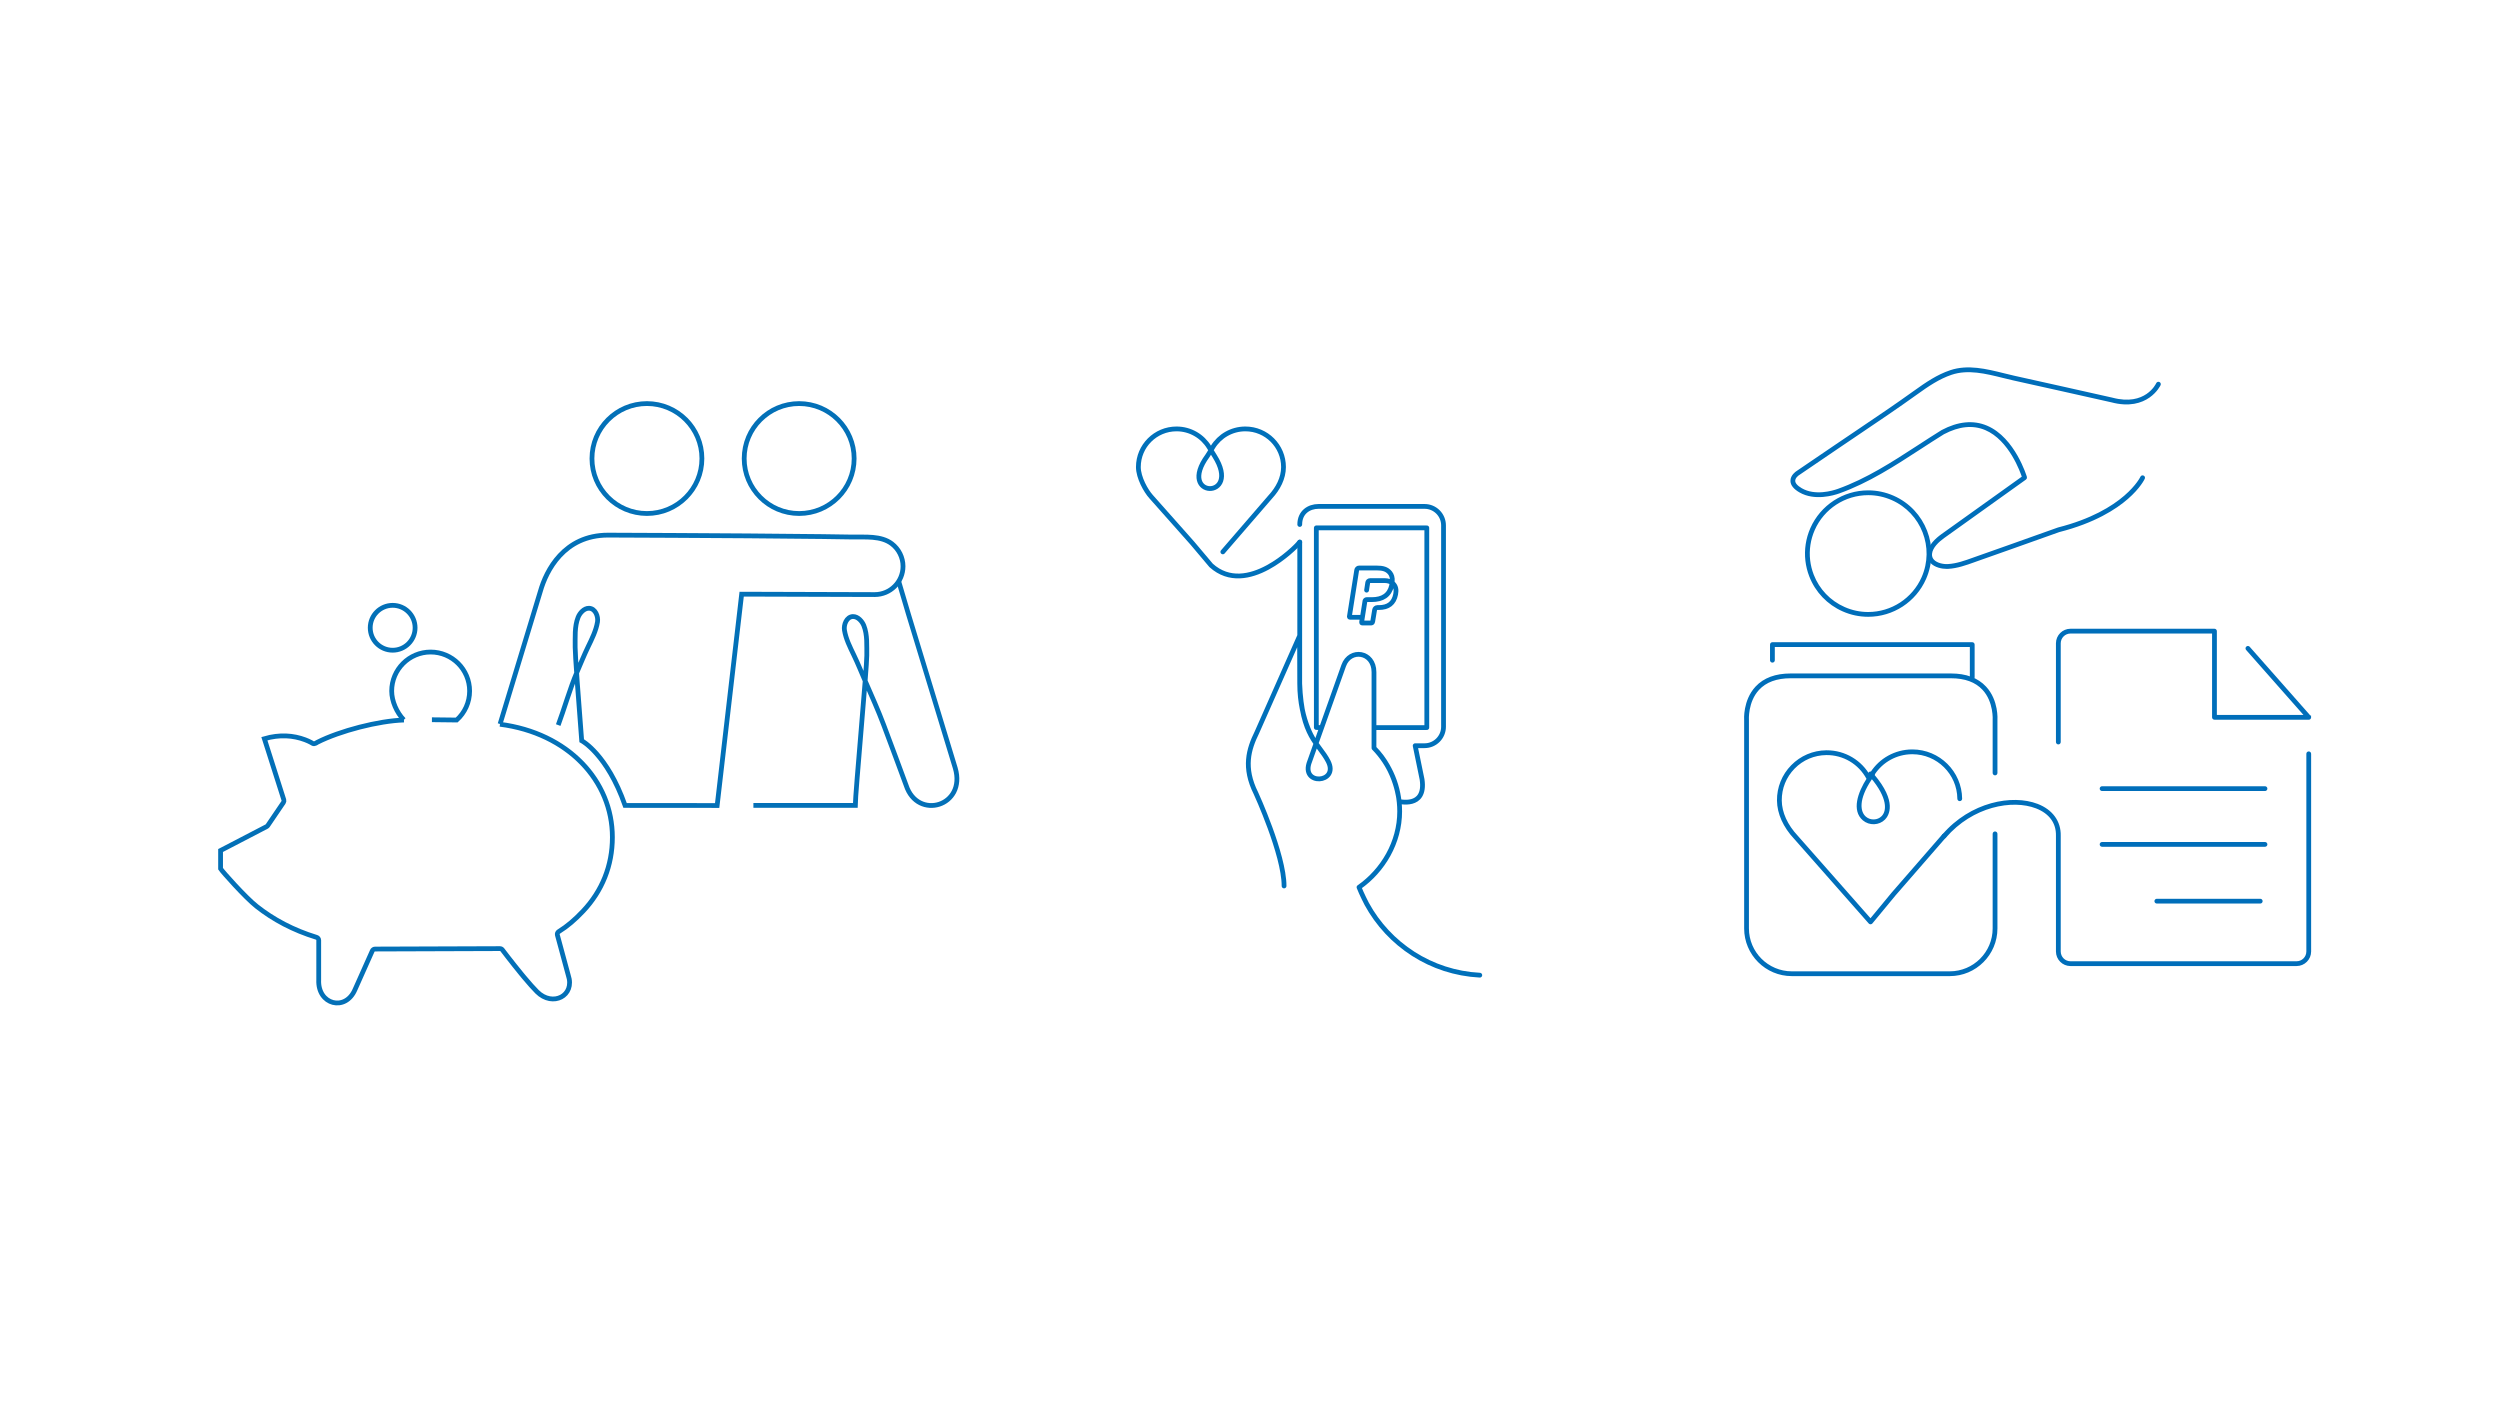 <?xml version="1.0" encoding="UTF-8"?>
<svg width="888px" height="499px" viewBox="0 0 888 499" version="1.1" xmlns="http://www.w3.org/2000/svg" xmlns:xlink="http://www.w3.org/1999/xlink">
    <!-- Generator: Sketch 61.2 (89653) - https://sketch.com -->
    <title>Artboard</title>
    <desc>Created with Sketch.</desc>
    <g id="Artboard" stroke="none" stroke-width="1" fill="none" fill-rule="evenodd">
        <rect fill="#FFFFFF" x="0" y="0" width="888" height="499"></rect>
        <g id="Group-7" transform="translate(404, 152)" stroke="#0070BA" stroke-linecap="round" stroke-linejoin="round" stroke-width="1.7">
            <path d="M81.415,57.624 L81.823,54.919 C81.863,54.669 82.113,54.221 82.677,54.221 L87.789,54.221 C88.999,54.221 90.049,54.624 90.613,55.103 C91.872,56.178 92.039,57.541 91.735,59.092 C91.119,62.261 89.154,63.803 85.733,63.803 L85.254,63.803 C84.756,63.803 84.336,64.157 84.259,64.647 L83.581,68.765 C83.581,68.765 83.51,69.298 83.081,69.298 L79.861,69.298 C79.797,69.298 79.736,69.269 79.692,69.224 C79.649,69.171 79.631,69.112 79.642,69.05 L80.842,61.425 L80.867,61.38 C80.963,61.139 81.194,60.983 81.456,60.983 L83.261,60.983 C87.066,60.983 89.526,59.423 90.313,55.979 C90.418,55.445 90.526,54.519 90.526,54.519 C90.786,51.87 89.053,50.561 87.792,50.121 C87.013,49.85 86.052,49.746 84.927,49.746 L78.777,49.746 C78.341,49.746 77.973,50.058 77.905,50.491 L75.299,67.016 C75.29,67.079 75.308,67.139 75.351,67.19 C75.392,67.238 75.454,67.264 75.518,67.264 L79.909,67.264" id="Stroke-1"></path>
            <path d="M121.623,194.381 C104.268,193.486 89.321,183.486 81.465,169.067 C81.465,169.067 79.644,165.567 78.717,163.154 C87.187,157.244 93.165,147.215 93.165,136.227 C93.165,127.472 89.689,119.525 84.038,113.702 L84.038,86.749 C84.038,79.428 75.508,78.188 73.277,84.43 L61.202,118.417 C57.672,127.235 71.827,126.268 67.754,118.396 C64.336,111.78 58.408,109.941 57.656,90.794 L57.671,40.547 M57.672,34.295 C57.672,29.946 60.942,27.877 64.341,27.877 L102.006,27.877 C105.726,27.877 108.741,30.893 108.741,34.616 L108.741,106.141 C108.741,109.856 105.726,112.875 102.006,112.875 L98.667,112.875 L101.121,124.86 C102.658,135.472 92.468,132.463 92.978,132.742 C92.978,132.742 92.189,121.822 84.038,113.681 L84.038,106.442 L102.8,106.442 L102.8,35.498 L63.56,35.498 L63.563,106.408 L65.448,106.421 L63.452,112.087 C63.452,112.087 57.656,104.503 57.656,90.808 C57.656,83.174 57.609,73.9 57.609,73.9 L42.44,108.169 C39.504,114.14 37.551,120.625 42.103,129.747 C42.103,129.747 52.099,151.47 52.099,162.695" id="Stroke-3"></path>
            <path d="M57.671,40.548 L56.679,41.645 C56.679,41.645 39.021,60.383 26.196,48.837 L19.513,40.909 L4.905,24.452 C3.048,22.422 0.35,17.642 0.35,13.89 C0.35,6.412 6.418,0.35 13.903,0.35 C18.81,0.35 23.11,2.956 25.485,6.861 C25.485,6.861 26.734,8.814 27.438,10.006 C37.307,25.685 13.753,25.119 24.911,9.881 C25.648,8.821 26.801,6.809 26.801,6.809 C29.184,2.932 33.467,0.35 38.354,0.35 C45.837,0.35 51.902,6.412 51.902,13.89 C51.902,17.884 49.918,21.569 47.258,24.452 L30.35,44.027" id="Stroke-5"></path>
        </g>
        <g id="Group-11" transform="translate(78, 143)" stroke="#0370B7" stroke-width="1.7">
            <path d="M151.793,0.35 C141.007,0.35 132.266,9.09 132.266,19.874 C132.266,30.657 141.007,39.398 151.793,39.398 C162.576,39.398 171.317,30.657 171.317,19.874 C171.317,9.09 162.576,0.35 151.793,0.35 Z M120.275,114.546 C122.251,109.274 124.599,101.186 126.828,96.017 C128.164,92.923 129.422,89.797 130.883,86.759 C132.252,83.917 133.708,81.054 134.231,77.909 C134.553,75.994 133.493,73.112 131.217,73.053 C129.448,73.006 127.935,74.786 127.353,76.235 C126.015,79.579 126.344,83.399 126.294,86.922 C126.26,89.136 127.495,105.905 128.617,120.097 C128.617,120.097 137.645,124.861 144.03,143.09 L176.733,143.118 L185.438,68.048 L232.707,68.193 C238.254,68.193 242.753,63.693 242.753,58.147 C242.753,55.028 241.265,52.037 238.785,50.149 C234.915,47.202 229.336,47.836 224.725,47.751 C221.16,47.685 217.595,47.635 214.029,47.59 C205.206,47.479 196.38,47.403 187.554,47.339 C178.686,47.274 169.815,47.221 160.945,47.176 C154.691,47.143 148.435,47.117 142.184,47.094 C140.78,47.089 139.375,47.082 137.971,47.077 C122.275,47.077 116.005,59.795 113.96,66.961 L99.627,114.169" id="Stroke-1"></path>
            <path d="M186.335,19.875 C186.335,30.658 195.076,39.399 205.859,39.399 C216.64,39.399 225.386,30.658 225.386,19.875 C225.386,9.092 216.64,0.351 205.859,0.351 C195.076,0.351 186.335,9.092 186.335,19.875 Z M189.607,143.079 L225.797,143.079 C225.797,139.045 229.944,93.9 229.885,89.864 C229.833,86.341 230.164,82.523 228.825,79.177 C228.246,77.731 226.731,75.95 224.965,75.995 C222.688,76.057 221.629,78.936 221.948,80.854 C222.471,83.996 223.925,86.859 225.296,89.703 C226.759,92.741 228.014,95.867 229.35,98.962 C231.58,104.13 233.928,109.275 235.904,114.547 C237.351,118.41 238.803,122.273 240.233,126.141 C241.439,129.399 242.642,132.657 243.848,135.915 C247.943,148.531 265.28,143.351 261.31,129.832 L244.703,75.25 L241.218,63.48" id="Stroke-3"></path>
            <path d="M53.505,79.986 C53.505,75.587 57.075,72.015 61.474,72.015 C65.872,72.015 69.44,75.586 69.44,79.986 C69.44,84.392 65.874,87.959 61.474,87.959 C57.072,87.959 53.505,84.391 53.505,79.986 Z" id="Stroke-5"></path>
            <path d="M75.418,112.65 C79.97,112.674 84.215,112.752 84.215,112.752 C87.115,110.144 88.805,106.428 88.805,102.45 C88.805,94.802 82.608,88.602 74.964,88.602 C67.324,88.602 61.127,94.803 61.127,102.45 C61.127,106.019 62.894,110.076 65.426,112.699" id="Stroke-7"></path>
            <path d="M99.583,114.255 C123.798,117.385 139.52,134.318 139.52,154.404 C139.52,164.506 135.856,173.479 129.117,180.627 C129.109,180.636 129.101,180.644 129.094,180.653 C126.167,183.745 123.514,186.011 120.457,187.911 C120.05,188.164 119.857,188.654 119.983,189.117 L123.859,203.433 C126.321,210.662 118.326,214.839 112.751,209.261 C111.531,208.04 109.988,206.306 108.2,204.169 C107.853,203.754 107.497,203.326 107.135,202.885 C105.609,201.025 104.027,199.031 102.481,197.037 C101.94,196.339 101.443,195.691 101,195.109 C100.734,194.761 100.546,194.513 100.447,194.381 C100.241,194.107 99.918,193.947 99.575,193.948 L55.226,194.102 C54.799,194.103 54.412,194.355 54.238,194.745 L48.122,208.441 C44.744,216.469 34.808,213.88 35.208,205.038 L35.21,190.981 C35.21,190.503 34.898,190.082 34.441,189.942 C26.16,187.41 19.089,183.624 13.138,178.919 C9.145,175.761 0.951,166.549 0.35,165.573 L0.35,159.103 L0.428,159.063 L16.702,150.601 C16.862,150.518 16.999,150.396 17.1,150.247 L22.677,142.031 C22.854,141.77 22.909,141.445 22.828,141.14 L15.906,119.39 C21.309,117.817 26.201,118.193 30.374,119.768 C31.164,120.066 31.858,120.384 32.448,120.7 C32.792,120.885 33.018,121.023 33.121,121.092 C33.617,121.429 34.689,120.706 34.713,120.657 C42.715,116.593 56.49,113.024 65.486,112.752" id="Stroke-9"></path>
        </g>
        <g id="Group-14" transform="translate(620, 131)" fill="#0370B7" stroke="#006EBA">
            <path d="M44.425,145.59 C39.541,152.841 40.135,157.491 42.457,159.474 C44.266,161.018 47.07,160.918 48.709,159.25 C50.872,157.05 50.932,152.167 44.867,144.948 C44.77,145.085 44.675,145.223 44.582,145.358 C44.568,145.387 44.554,145.415 44.539,145.443 C44.51,145.5 44.471,145.548 44.425,145.59 L44.425,145.59 Z M44.416,196.813 C44.315,196.813 44.22,196.769 44.153,196.695 L17.672,166.651 C13.856,162.6 11.727,157.875 11.683,153.356 C11.637,148.767 13.382,144.434 16.596,141.157 C19.811,137.88 24.109,136.05 28.7,136.004 C28.758,136.004 28.816,136.003 28.874,136.003 C35.196,136.003 40.964,139.431 43.986,144.988 C44.101,144.767 44.219,144.549 44.342,144.334 C44.276,144.258 44.208,144.182 44.141,144.106 C44.047,143.999 44.026,143.845 44.09,143.718 C44.153,143.59 44.28,143.513 44.431,143.524 L44.817,143.555 C47.932,138.728 53.25,135.76 59.086,135.7 C59.144,135.699 59.203,135.699 59.26,135.699 C68.663,135.699 76.358,143.294 76.452,152.71 C76.454,152.904 76.298,153.062 76.105,153.064 L76.102,153.064 C75.91,153.064 75.753,152.91 75.751,152.718 C75.662,143.685 68.279,136.399 59.26,136.399 C59.204,136.399 59.149,136.399 59.093,136.4 C53.55,136.457 48.494,139.249 45.492,143.802 C45.538,143.914 45.522,144.043 45.449,144.142 C45.395,144.215 45.342,144.287 45.289,144.361 C53.462,153.989 50.376,158.553 49.208,159.741 C47.318,161.665 44.084,161.785 42.003,160.006 C38.318,156.859 40.225,150.811 43.587,145.602 C43.517,145.551 43.459,145.487 43.419,145.412 C40.507,139.979 34.858,136.636 28.707,136.704 C24.303,136.748 20.18,138.504 17.096,141.647 C14.013,144.791 12.339,148.947 12.383,153.349 C12.425,157.691 14.487,162.249 18.189,166.18 L44.407,195.924 L52.353,186.308 L70.311,165.666 C70.438,165.519 70.66,165.504 70.805,165.631 C70.951,165.758 70.966,165.979 70.839,166.125 L52.888,186.76 L44.686,196.686 C44.621,196.765 44.524,196.811 44.421,196.813 L44.416,196.813 Z" id="Fill-1"></path>
            <path d="M43.595,44.378 C35.174,44.378 27.538,49.356 24.142,57.06 C22.619,60.514 22.04,64.31 22.468,68.039 C22.675,69.838 23.114,71.613 23.773,73.316 C25.826,78.607 29.818,82.782 35.013,85.072 C37.739,86.274 40.619,86.884 43.573,86.884 C51.993,86.884 59.627,81.906 63.024,74.203 C67.751,63.482 62.875,50.915 52.156,46.189 C49.43,44.988 46.549,44.378 43.595,44.378 M43.573,87.583 C40.521,87.583 37.546,86.954 34.73,85.713 C29.365,83.347 25.241,79.034 23.121,73.569 C22.44,71.81 21.986,69.977 21.773,68.119 C21.331,64.267 21.928,60.345 23.501,56.778 C27.009,48.82 34.897,43.678 43.595,43.678 C46.647,43.678 49.622,44.307 52.438,45.549 C63.511,50.43 68.547,63.411 63.665,74.485 C60.156,82.442 52.27,87.583 43.573,87.583" id="Fill-3"></path>
            <g id="Group-7" transform="translate(0, 108.716)">
                <path d="M72.563,106.5 L16.453,106.5 C7.393,106.5 0.022,99.13 0.022,90.072 L0.022,16.12 C0.002,15.866 -0.447,9.226 3.933,4.503 C6.702,1.516 10.77,0.002 16.022,0.002 L72.991,0.002 C78.244,0.002 82.311,1.516 85.08,4.503 C89.459,9.226 89.01,15.866 88.989,16.146 L88.99,34.84 C88.99,35.033 88.833,35.191 88.639,35.191 C88.446,35.191 88.289,35.033 88.289,34.84 L88.289,16.12 C88.295,16.029 88.734,9.469 84.562,4.974 C81.931,2.139 78.038,0.702 72.991,0.702 L16.022,0.702 C10.972,0.702 7.078,2.141 4.447,4.979 C0.273,9.481 0.716,16.029 0.721,16.094 L0.722,90.072 C0.722,98.744 7.779,105.8 16.453,105.8 L72.563,105.8 C81.235,105.8 88.289,98.744 88.289,90.072 L88.289,56.467 C88.289,56.273 88.446,56.116 88.639,56.116 C88.833,56.116 88.99,56.273 88.99,56.467 L88.99,90.072 C88.99,99.13 81.621,106.5 72.563,106.5" id="Fill-5"></path>
            </g>
            <path d="M80.539,109.958 C80.345,109.958 80.189,109.801 80.189,109.608 L80.189,98.311 L9.912,98.311 L9.912,103.514 C9.912,103.708 9.755,103.864 9.562,103.864 C9.368,103.864 9.212,103.708 9.212,103.514 L9.212,97.961 C9.212,97.767 9.368,97.611 9.562,97.611 L80.539,97.611 C80.732,97.611 80.889,97.767 80.889,97.961 L80.889,109.608 C80.889,109.801 80.732,109.958 80.539,109.958" id="Fill-8"></path>
            <path d="M71.496,70.57 C69.768,70.57 67.477,70.085 66.114,68.677 C65.315,67.852 64.959,66.835 65.056,65.656 C65.279,62.954 67.825,60.602 69.921,59.105 C70.086,58.988 96.132,40.363 98.729,38.506 C98.146,36.694 94.078,24.994 85.325,21.299 C80.807,19.392 75.734,19.898 70.245,22.806 C67.391,24.572 64.526,26.434 61.756,28.236 C52.789,34.066 43.518,40.094 33.159,43.792 C31.24,44.477 24.575,46.48 19.385,43.454 C17.479,42.343 16.497,41.126 16.465,39.835 C16.423,38.056 18.212,36.873 18.288,36.825 L18.407,36.741 L32.563,27.116 C35.058,25.419 37.561,23.732 40.065,22.044 C46.676,17.588 53.511,12.981 60.088,8.254 C64.359,5.188 68.267,2.525 72.846,0.982 C78.98,-1.088 85.473,0.522 91.752,2.08 C92.996,2.389 94.17,2.68 95.346,2.945 C97.918,3.519 100.49,4.09 103.063,4.661 C105.922,5.295 108.78,5.928 111.637,6.569 L130.172,10.726 C142.234,13.949 146.188,5.665 146.35,5.311 C146.431,5.136 146.637,5.058 146.814,5.138 C146.99,5.219 147.067,5.426 146.987,5.601 C146.945,5.694 142.641,14.783 130.005,11.405 L111.484,7.252 C108.627,6.612 105.769,5.978 102.912,5.345 C100.339,4.774 97.765,4.203 95.193,3.627 C94.009,3.361 92.831,3.069 91.584,2.76 C85.402,1.226 79.009,-0.359 73.069,1.645 C68.582,3.157 64.72,5.79 60.496,8.822 C53.911,13.556 47.071,18.166 40.456,22.625 C37.953,24.311 35.451,25.998 32.957,27.695 L18.678,37.406 C18.654,37.421 17.13,38.434 17.165,39.822 C17.192,40.851 18.058,41.87 19.738,42.849 C24.667,45.722 31.077,43.792 32.924,43.133 C43.206,39.462 52.442,33.457 61.374,27.649 C64.151,25.843 67.023,23.976 69.887,22.204 C69.895,22.2 69.903,22.195 69.911,22.191 C75.599,19.177 80.878,18.66 85.6,20.655 C95.356,24.776 99.435,38.408 99.475,38.545 C99.516,38.688 99.464,38.842 99.342,38.928 C94.504,42.388 70.365,59.648 70.321,59.678 C68.352,61.086 65.955,63.279 65.754,65.713 C65.673,66.683 65.964,67.517 66.617,68.191 C67.851,69.465 70.16,69.95 71.899,69.859 C74.998,69.701 78.021,68.612 80.944,67.559 L81.832,67.242 C83.768,66.552 85.706,65.87 87.644,65.188 C89.477,64.543 91.31,63.898 93.143,63.245 L111.109,56.85 C134.918,50.8 140.678,38.673 140.734,38.551 C140.813,38.375 141.021,38.297 141.197,38.378 C141.373,38.458 141.45,38.666 141.37,38.842 C141.312,38.97 139.885,42.038 135.449,45.895 C131.38,49.434 123.888,54.324 111.314,57.519 L111.286,57.53 L93.377,63.904 C91.545,64.558 89.71,65.203 87.876,65.848 C85.939,66.529 84.002,67.211 82.067,67.9 L81.181,68.219 C78.21,69.288 75.137,70.394 71.935,70.559 C71.793,70.566 71.647,70.57 71.496,70.57" id="Fill-10"></path>
            <path d="M111.122,132.921 C110.929,132.921 110.772,132.765 110.772,132.571 L110.772,97.501 C110.772,94.925 112.868,92.829 115.444,92.829 L166.577,92.829 C166.771,92.829 166.927,92.986 166.927,93.18 L166.927,123.44 L199.288,123.44 L178.195,99.534 C178.068,99.389 178.082,99.168 178.227,99.04 C178.371,98.912 178.592,98.925 178.721,99.071 L200.326,123.559 C200.326,123.559 200.327,123.558 200.327,123.56 C200.327,123.56 200.329,123.562 200.329,123.562 L200.329,123.562 C200.334,123.567 200.338,123.573 200.342,123.578 C200.342,123.578 200.341,123.578 200.343,123.579 C200.344,123.58 200.343,123.581 200.343,123.581 C200.344,123.581 200.345,123.582 200.345,123.582 L200.345,123.583 C200.364,123.608 200.379,123.634 200.389,123.662 C200.389,123.662 200.39,123.663 200.39,123.664 L200.39,123.664 C200.39,123.665 200.391,123.665 200.391,123.665 C200.391,123.666 200.391,123.666 200.391,123.667 L200.391,123.667 C200.403,123.698 200.41,123.73 200.413,123.764 L200.413,123.767 L200.413,123.768 C200.414,123.773 200.414,123.778 200.414,123.784 L200.414,123.786 L200.414,123.788 L200.414,123.789 L200.414,123.79 L200.414,123.791 L200.414,123.791 C200.414,123.845 200.402,123.894 200.381,123.939 C200.363,123.977 200.338,124.012 200.307,124.042 C200.29,124.058 200.272,124.073 200.253,124.085 L200.253,124.085 C200.252,124.085 200.252,124.085 200.251,124.086 L200.25,124.087 L200.249,124.087 C200.249,124.087 200.248,124.088 200.247,124.089 L200.247,124.089 C200.246,124.089 200.246,124.089 200.245,124.09 C200.236,124.096 200.225,124.101 200.216,124.106 C200.215,124.106 200.214,124.106 200.214,124.107 C200.213,124.108 200.213,124.107 200.211,124.108 L200.209,124.109 C200.209,124.109 200.209,124.108 200.207,124.11 C200.17,124.126 200.13,124.137 200.087,124.14 L200.086,124.14 C200.085,124.14 200.085,124.14 200.085,124.14 L200.084,124.14 L200.082,124.14 L200.079,124.14 C200.079,124.14 200.075,124.14 200.073,124.14 L200.072,124.14 L200.07,124.14 L200.069,124.14 L200.068,124.14 L200.066,124.14 L200.064,124.14 L200.064,124.14 L166.577,124.14 C166.384,124.14 166.227,123.984 166.227,123.79 L166.227,93.53 L115.444,93.53 C113.254,93.53 111.472,95.311 111.472,97.501 L111.472,132.571 C111.472,132.765 111.316,132.921 111.122,132.921 M184.525,149.473 L126.661,149.473 C126.467,149.473 126.311,149.316 126.311,149.123 C126.311,148.93 126.467,148.773 126.661,148.773 L184.525,148.773 C184.718,148.773 184.875,148.93 184.875,149.123 C184.875,149.316 184.718,149.473 184.525,149.473 M184.525,169.277 L126.661,169.277 C126.467,169.277 126.311,169.12 126.311,168.927 C126.311,168.733 126.467,168.577 126.661,168.577 L184.525,168.577 C184.718,168.577 184.875,168.733 184.875,168.927 C184.875,169.12 184.718,169.277 184.525,169.277 M182.835,189.443 L146.106,189.443 C145.913,189.443 145.756,189.286 145.756,189.093 C145.756,188.9 145.913,188.743 146.106,188.743 L182.835,188.743 C183.029,188.743 183.185,188.9 183.185,189.093 C183.185,189.286 183.029,189.443 182.835,189.443 M195.742,211.643 L115.444,211.643 C112.868,211.643 110.772,209.548 110.772,206.972 L110.772,165.872 C110.894,161.177 108.254,157.553 103.338,155.66 C94.784,152.367 80.47,154.956 70.785,166.244 C70.658,166.39 70.437,166.407 70.291,166.282 C70.145,166.156 70.128,165.935 70.254,165.788 C80.148,154.258 94.814,151.628 103.589,155.007 C108.727,156.985 111.6,160.949 111.472,165.882 L111.472,206.972 C111.472,209.161 113.254,210.943 115.444,210.943 L195.742,210.943 C197.932,210.943 199.714,209.161 199.714,206.972 L199.714,136.754 C199.714,136.56 199.87,136.404 200.064,136.404 C200.257,136.404 200.414,136.56 200.414,136.754 L200.414,206.972 C200.414,209.548 198.318,211.643 195.742,211.643" id="Fill-12"></path>
        </g>
    </g>
</svg>